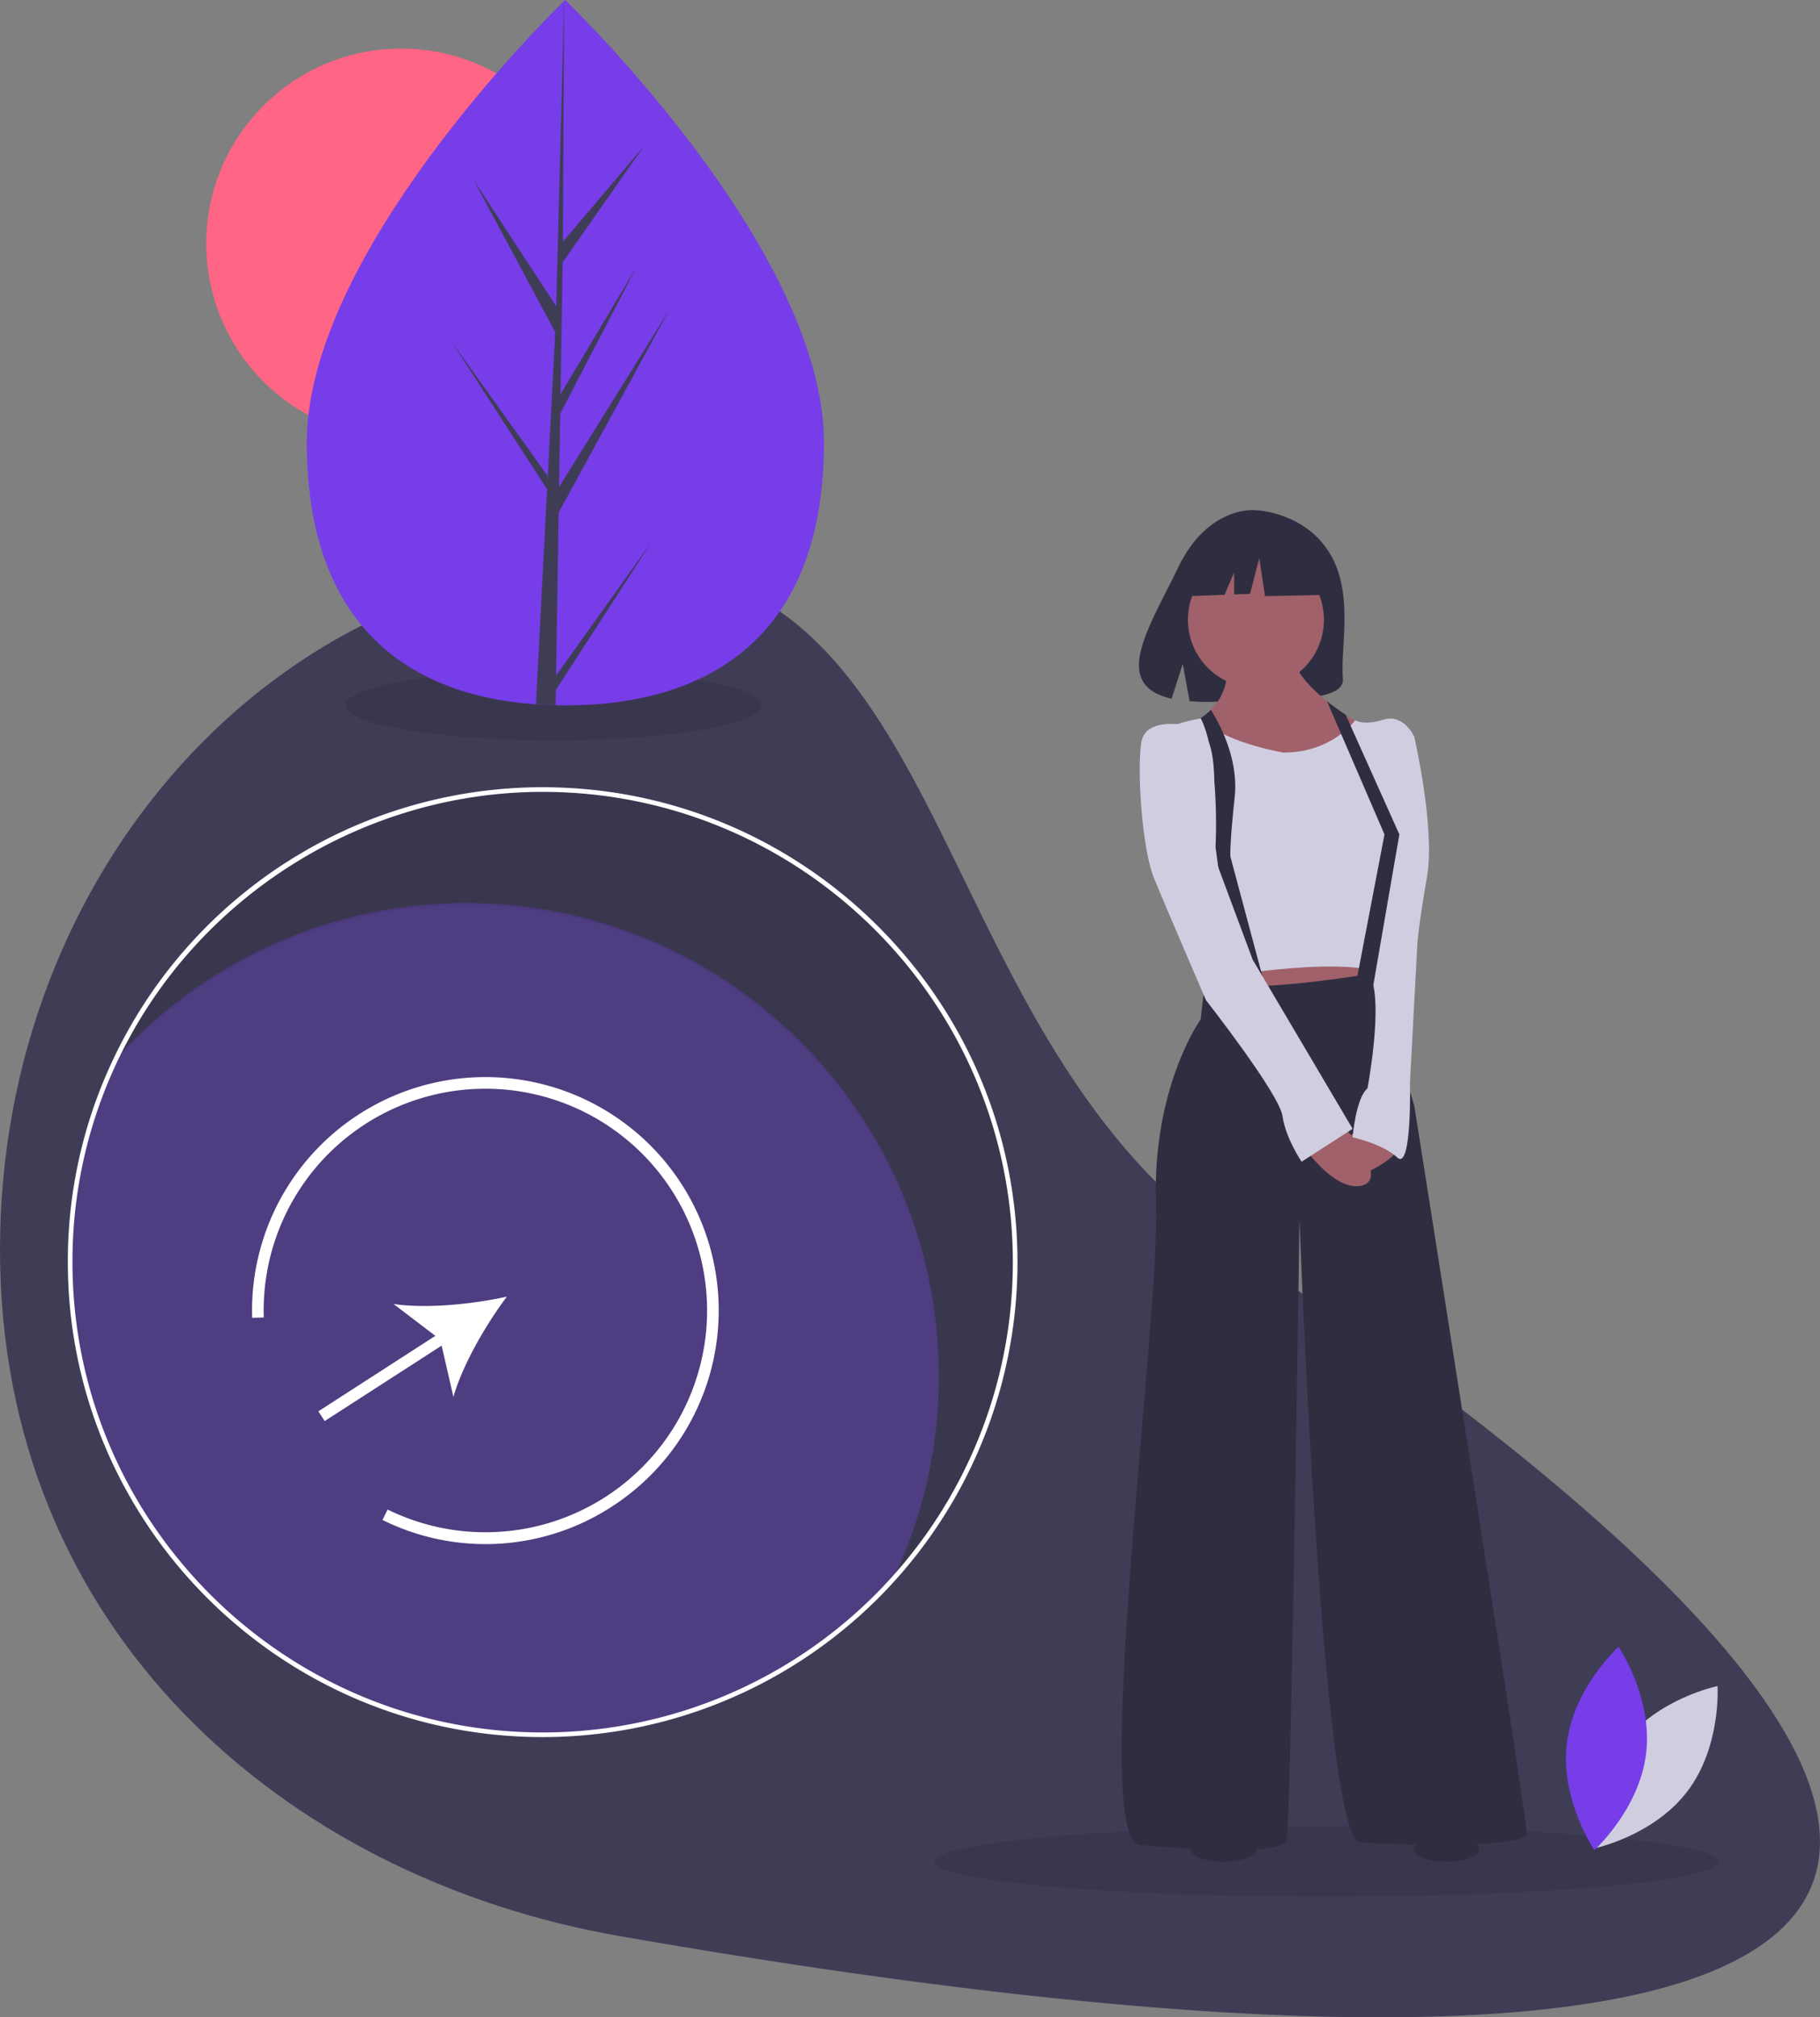 <svg data-name="Layer 1" xmlns="http://www.w3.org/2000/svg" width="783.928" height="868.734"><rect width="100%" height="100%" fill="#808080" stroke="none"/><path d="M533.24 538.196C960.68 824.193 821.76 930.762 266.62 833.7 121.57 808.34 0 701.4 0 538.196s119.37-295.504 266.62-295.504S397.6 447.44 533.24 538.196z" fill="#3f3d56"/><ellipse cx="571.456" cy="801.706" rx="168.859" ry="15.108" opacity=".1"/><ellipse cx="238.428" cy="303.706" rx="89.5" ry="15.108" opacity=".1"/><path d="M233.737 340.899a203.538 203.538 0 00-183.63 115.66 203.029 203.029 0 01150.747-66.78c112.398 0 203.52 91.122 203.52 203.52a202.648 202.648 0 01-19.89 87.86 202.782 202.782 0 0052.773-136.74c0-112.398-91.122-203.52-203.52-203.52z" opacity=".1"/><path d="M404.374 592.41a202.648 202.648 0 01-19.89 87.861 203.029 203.029 0 01-150.747 66.78c-112.398 0-203.52-91.122-203.52-203.52a202.648 202.648 0 0119.89-87.86 203.029 203.029 0 01150.747-66.78c112.398 0 203.52 91.122 203.52 203.52z" fill="#763de8" opacity=".3"/><path d="M233.737 748.05c-112.773 0-204.52-91.747-204.52-204.52a202.601 202.601 0 0119.988-88.292A204.539 204.539 0 01233.737 339.01c112.773 0 204.52 91.748 204.52 204.52a204.506 204.506 0 01-204.52 204.52zm0-407.04c-77.489 0-149.215 45.177-182.728 115.093a200.605 200.605 0 00-19.792 87.428c0 111.67 90.85 202.52 202.52 202.52a202.506 202.506 0 00202.52-202.52c0-111.67-90.85-202.52-202.52-202.52z" fill="#fff"/><path d="M699.356 750.635c-14.782 19.331-13.092 45.458-13.092 45.458s25.656-5.217 40.438-24.549 13.091-45.458 13.091-45.458-25.656 5.217-40.437 24.549z" fill="#d0cde1"/><path d="M709.042 754.976c-2.868 24.166-22.286 41.727-22.286 41.727s-14.766-21.619-11.898-45.784 22.286-41.727 22.286-41.727 14.767 21.619 11.898 45.784z" fill="#763de8"/><circle cx="172.828" cy="104.911" r="83.979" fill="#ff6584"/><path d="M354.901 190.533c.041 83.884-49.813 113.194-111.323 113.223q-2.143.001-4.266-.045-4.276-.09-8.463-.386c-55.517-3.904-98.667-34.672-98.705-112.684C132.105 109.908 235.238 7.975 242.972.438c.007 0 .007 0 .014-.007.294-.287.444-.431.444-.431s111.43 106.655 111.471 190.533z" fill="#763de8"/><path d="M239.518 290.927l40.708-56.936-40.808 63.184-.106 6.536q-4.276-.09-8.463-.386l4.348-83.92-.035-.65.075-.123.414-7.93-40.972-63.302 41.092 57.362.103 1.681 3.285-63.405-35.08-65.417 35.505 54.274L242.972.438l.014-.438v.43l-.524 103.669 34.864-41.115-35.01 50.043-.895 56.773 32.56-54.499-32.686 62.846-.497 31.568 47.254-75.86-47.434 86.873z" fill="#3f3d56"/><path d="M572.956 238.594c-10.675-18.037-31.794-18.878-31.794-18.878s-20.579-2.631-33.78 24.839c-12.305 25.604-29.287 50.326-2.734 56.32l4.796-14.928 2.97 16.04a103.895 103.895 0 0011.361.194c28.436-.918 55.517.268 54.645-9.936-1.159-13.565 4.807-36.296-5.464-53.651z" fill="#2f2e41"/><path fill="#a0616a" d="M525.862 407.843l2.746 27.458 63.612-6.864 1.373-20.594h-67.731z"/><path d="M518.998 422.945l-1.83 16.017s-21.052 29.29-19.222 79.63-28.831 274.128-6.865 275.958 61.325 4.577 63.155-2.288S559.728 525 559.728 525s9.61 267.588 26.085 268.503 71.85 2.746 71.85-4.118-48.51-313.353-48.51-313.353l-7.78-25.628-7.78-31.577s-48.51 8.238-61.781 5.034-12.814-.915-12.814-.915z" fill="#2f2e41"/><circle cx="540.964" cy="266.889" r="29.289" fill="#a0616a"/><path d="M592.22 315.399l-5.56 8.091-3.56 5.176-5.982 8.7-29.747 2.288s-7.226-2.334-15.564-5.743c-3.08-1.263-6.315-2.673-9.39-4.17-11.932-5.793-21.505-12.864-10.742-17.546a35.734 35.734 0 005.487-2.947 27.877 27.877 0 004.398-3.56 23.989 23.989 0 006.59-21.409l28.832-4.118c-.838 7.313 6.434 15.29 14.585 21.802 2.677 2.146 5.455 4.128 8.068 5.876 6.851 4.585 12.585 7.56 12.585 7.56z" fill="#a0616a"/><path d="M552.863 324.094s-28.145-4.805-34.552-14.873c0 0-27.687 3.432-25.399 18.077s25.17 94.732 25.17 94.732 57.206-10.984 78.257-2.746l12.814-102.054s-4.576-10.069-13.271-7.323-12.128.23-12.128.23-9.84 13.957-30.89 13.957z" fill="#d0cde1"/><path d="M578.491 484.727s19.679 21.966 8.695 25.628-24.255-14.645-24.255-14.645z" fill="#a0616a"/><path d="M584.898 486.557s-16.017 10.984-10.068 18.306 26.543-6.407 26.543-9.153-16.475-9.153-16.475-9.153z" fill="#a0616a"/><path d="M545.54 427.064l-13.27 2.288-8.696-64.528a231.696 231.696 0 00-1.158-35.083c-.97-7.78-2.59-15.257-5.254-20.493a27.877 27.877 0 004.398-3.56c3.186 5.048 8.998 15.738 10.247 28.223a45.48 45.48 0 01.005 9.404c-2.289 21.51-1.831 25.628-1.831 25.628z" fill="#2f2e41"/><path d="M514.879 313.11s-21.51-5.949-23.34 6.865.458 45.765 5.492 58.121 22.424 52.629 22.424 52.629 31.578 40.272 32.95 49.883 8.238 19.678 8.238 19.678L582.61 486.1l-43.019-72.766-18.763-50.34s7.78-45.764-5.95-49.883zm84.206 1.831l10.068 2.289s9.153 39.357 5.492 60.408-4.119 28.374-4.119 28.374l-3.203 59.951s.915 38.442-5.492 32.493-19.221-8.695-19.221-8.695 1.373-16.933 6.407-21.052c0 0 5.95-31.577 2.288-45.306s7.78-108.462 7.78-108.462z" fill="#d0cde1"/><path d="M602.746 359.333l-11.67 67.502-7.093-2.975 12.356-64.527-13.24-30.667-11.532-26.703c2.677 2.146 5.455 4.128 8.068 5.876l7.025 15.651zm-34.51-122.478l-20.864-10.929-28.813 4.471-5.961 26.329 14.839-.571 4.146-9.673v9.514l6.847-.264 3.974-15.4 2.484 16.394 24.342-.497-.994-19.374z" fill="#2f2e41"/><ellipse cx="527.019" cy="796.374" rx="14.22" ry="5.332" fill="#2f2e41"/><ellipse cx="623.003" cy="796.374" rx="14.22" ry="5.332" fill="#2f2e41"/><path d="M263.546 648.795a99.804 99.804 0 01-98.792 5.754l2.201-4.49a95.5 95.5 0 10-53.344-82.709l-4.998.153a100.505 100.505 0 11154.933 81.292z" fill="#fff"/><path d="M218.318 558.375c-14.786 3.273-34.463 5.267-48.8 3.185l17.998 13.706-50.389 32.5 2.71 4.201 50.39-32.499 5.065 22.054c4.016-13.92 13.95-31.023 23.026-43.147z" fill="#fff"/></svg>